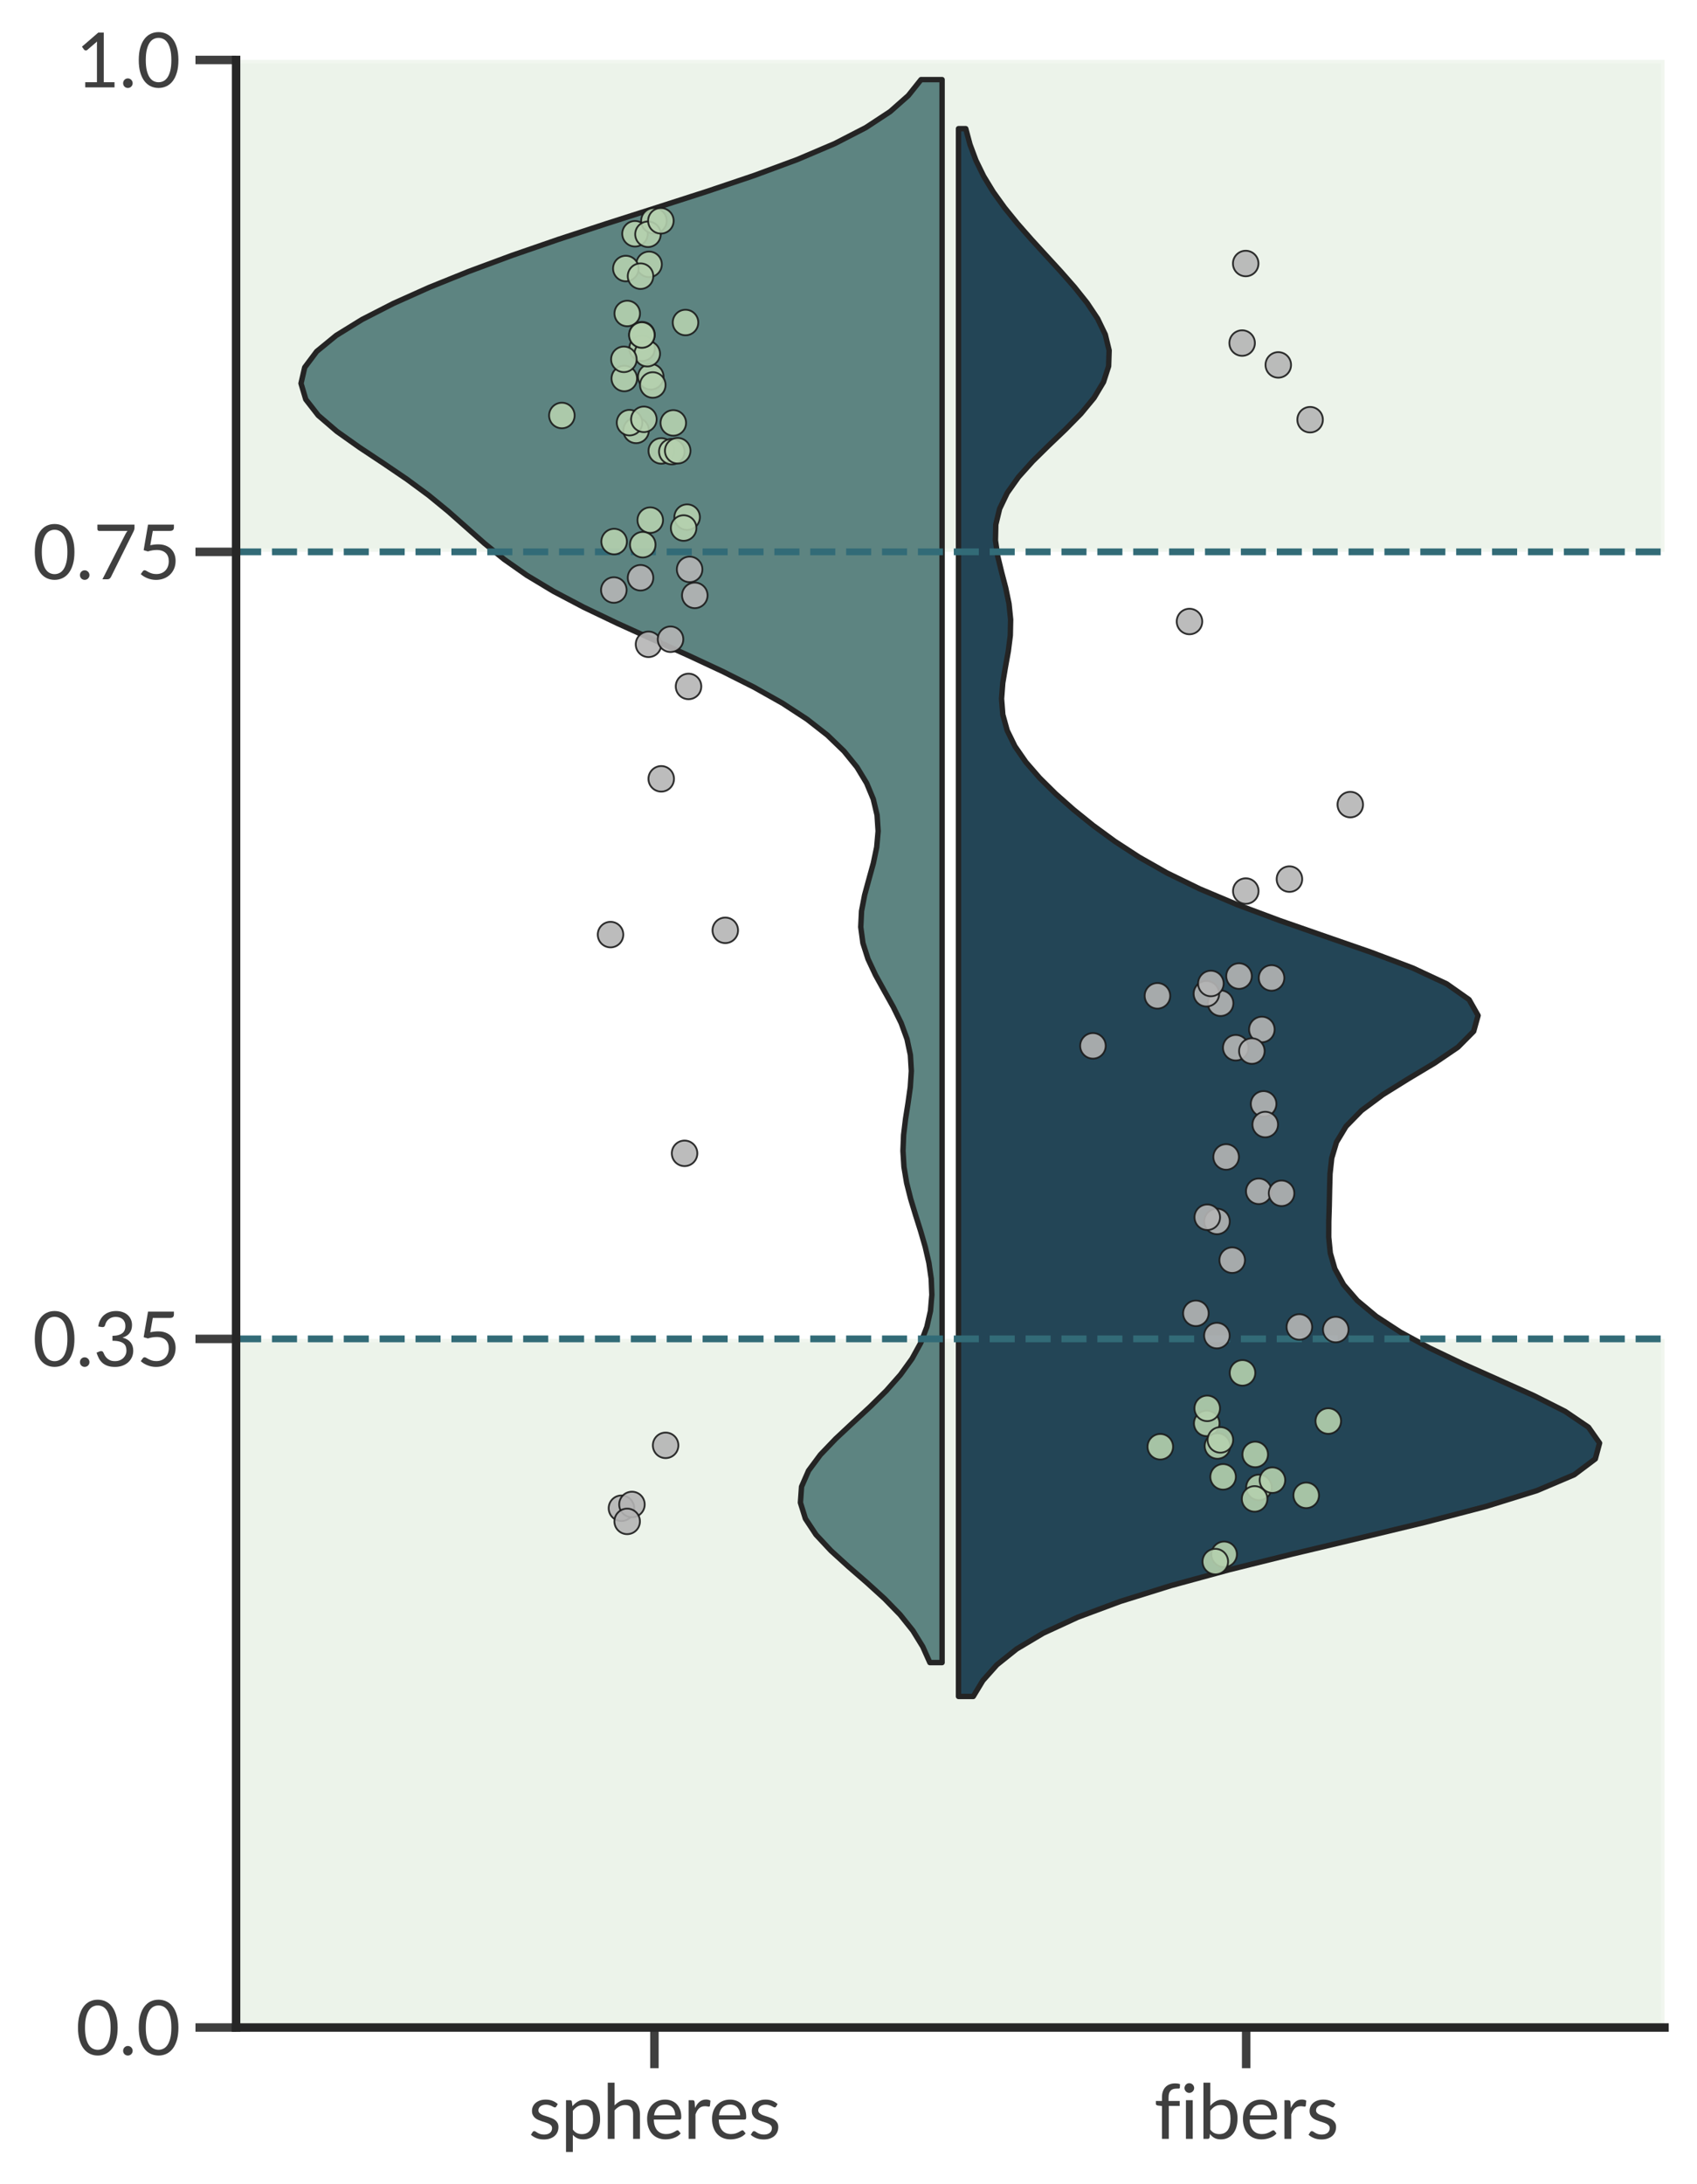 <?xml version="1.0" encoding="utf-8" standalone="no"?>
<!DOCTYPE svg PUBLIC "-//W3C//DTD SVG 1.1//EN"
  "http://www.w3.org/Graphics/SVG/1.1/DTD/svg11.dtd">
<svg xmlns:xlink="http://www.w3.org/1999/xlink" width="375.953pt" height="483.661pt" viewBox="0 0 375.953 483.661" xmlns="http://www.w3.org/2000/svg" version="1.1">
 <defs>
  <style type="text/css">*{stroke-linejoin: round; stroke-linecap: butt}</style>
 </defs>
 <g id="figure_1">
  <g id="patch_1">
   <path d="M 0 483.661 
L 375.953 483.661 
L 375.953 0 
L 0 0 
z
" style="fill: #ffffff"/>
  </g>
  <g id="axes_1">
   <g id="patch_2">
    <path d="M 52.303 448.977 
L 368.753 448.977 
L 368.753 13.277 
L 52.303 13.277 
z
" style="fill: #ffffff"/>
   </g>
   <g id="patch_3">
    <path d="M 52.303 448.977 
L 368.753 448.977 
L 368.753 296.482 
L 52.303 296.482 
z
" clip-path="url(#p2e1a0615d2)" style="fill: #b5d1ae; opacity: 0.25; stroke: #ffffff; stroke-width: 1.5; stroke-linejoin: miter"/>
   </g>
   <g id="patch_4">
    <path d="M 52.303 122.202 
L 368.753 122.202 
L 368.753 13.277 
L 52.303 13.277 
z
" clip-path="url(#p2e1a0615d2)" style="fill: #b5d1ae; opacity: 0.25; stroke: #ffffff; stroke-width: 1.5; stroke-linejoin: miter"/>
   </g>
   <g id="matplotlib.axis_1">
    <g id="xtick_1">
     <g id="line2d_1">
      <defs>
       <path id="m6e19f1a021" d="M 0 0 
L 0 9 
" style="stroke: #3f3f3f; stroke-width: 1.875"/>
      </defs>
      <g>
       <use xlink:href="#m6e19f1a021" x="144.98" y="448.977" style="fill: #3f3f3f; stroke: #3f3f3f; stroke-width: 1.875"/>
      </g>
     </g>
     <g id="text_1">
      <!-- spheres -->
      <g style="fill: #3f3f3f" transform="translate(117.059 473.63) scale(0.165 -0.165)">
       <defs>
        <path id="Lato-Regular-73" d="M 2339 2707 
Q 2301 2637 2221 2637 
Q 2173 2637 2112 2672 
Q 2051 2707 1963 2750 
Q 1875 2794 1753 2830 
Q 1632 2867 1466 2867 
Q 1322 2867 1206 2830 
Q 1091 2794 1009 2730 
Q 928 2666 885 2581 
Q 842 2496 842 2397 
Q 842 2272 914 2189 
Q 986 2106 1104 2045 
Q 1222 1984 1372 1937 
Q 1523 1891 1681 1838 
Q 1840 1786 1990 1722 
Q 2141 1658 2259 1562 
Q 2378 1466 2450 1326 
Q 2522 1187 2522 992 
Q 2522 768 2442 577 
Q 2362 387 2205 248 
Q 2048 109 1821 29 
Q 1594 -51 1296 -51 
Q 957 -51 681 59 
Q 406 170 214 342 
L 349 560 
Q 374 602 409 624 
Q 445 646 499 646 
Q 557 646 621 601 
Q 685 557 776 502 
Q 867 448 998 403 
Q 1130 358 1325 358 
Q 1491 358 1616 401 
Q 1741 445 1824 518 
Q 1907 592 1947 688 
Q 1987 784 1987 893 
Q 1987 1027 1915 1115 
Q 1843 1203 1724 1265 
Q 1606 1328 1454 1374 
Q 1302 1421 1144 1472 
Q 986 1523 834 1588 
Q 682 1654 563 1753 
Q 445 1853 373 1998 
Q 301 2144 301 2352 
Q 301 2538 377 2709 
Q 454 2880 601 3009 
Q 749 3139 963 3216 
Q 1178 3293 1453 3293 
Q 1773 3293 2027 3192 
Q 2282 3091 2467 2915 
L 2339 2707 
z
" transform="scale(0.016)"/>
        <path id="Lato-Regular-70" d="M 451 -1098 
L 451 3242 
L 794 3242 
Q 915 3242 944 3123 
L 992 2739 
Q 1200 2992 1469 3145 
Q 1738 3299 2083 3299 
Q 2365 3299 2592 3192 
Q 2819 3085 2979 2875 
Q 3139 2666 3225 2355 
Q 3312 2045 3312 1642 
Q 3312 1283 3216 974 
Q 3120 666 2939 440 
Q 2758 214 2497 84 
Q 2237 -45 1910 -45 
Q 1613 -45 1400 54 
Q 1187 154 1024 336 
L 1024 -1098 
L 451 -1098 
z
M 1898 2838 
Q 1619 2838 1409 2710 
Q 1200 2582 1024 2349 
L 1024 781 
Q 1178 570 1365 483 
Q 1552 397 1782 397 
Q 2237 397 2480 720 
Q 2723 1043 2723 1642 
Q 2723 1958 2667 2185 
Q 2611 2413 2505 2558 
Q 2400 2704 2246 2771 
Q 2093 2838 1898 2838 
z
" transform="scale(0.016)"/>
        <path id="Lato-Regular-68" d="M 451 0 
L 451 4714 
L 1024 4714 
L 1024 2806 
Q 1232 3027 1485 3160 
Q 1738 3293 2067 3293 
Q 2333 3293 2536 3205 
Q 2739 3117 2875 2955 
Q 3011 2794 3081 2566 
Q 3152 2339 3152 2064 
L 3152 0 
L 2579 0 
L 2579 2064 
Q 2579 2432 2411 2635 
Q 2243 2838 1901 2838 
Q 1645 2838 1425 2716 
Q 1206 2595 1024 2387 
L 1024 0 
L 451 0 
z
" transform="scale(0.016)"/>
        <path id="Lato-Regular-65" d="M 1779 3293 
Q 2070 3293 2318 3195 
Q 2566 3098 2747 2914 
Q 2928 2730 3030 2459 
Q 3133 2189 3133 1843 
Q 3133 1709 3104 1664 
Q 3075 1619 2995 1619 
L 829 1619 
Q 835 1312 912 1085 
Q 989 858 1123 706 
Q 1258 554 1443 478 
Q 1629 403 1859 403 
Q 2074 403 2229 452 
Q 2384 502 2496 560 
Q 2608 618 2683 667 
Q 2758 717 2813 717 
Q 2883 717 2922 662 
L 3082 454 
Q 2976 326 2829 232 
Q 2682 138 2514 77 
Q 2346 16 2166 -14 
Q 1987 -45 1811 -45 
Q 1475 -45 1192 68 
Q 909 182 702 401 
Q 496 621 381 944 
Q 266 1267 266 1686 
Q 266 2026 370 2320 
Q 474 2614 669 2830 
Q 864 3046 1145 3169 
Q 1427 3293 1779 3293 
z
M 1792 2874 
Q 1379 2874 1142 2635 
Q 906 2397 848 1974 
L 2621 1974 
Q 2621 2173 2565 2337 
Q 2509 2502 2401 2622 
Q 2294 2742 2140 2808 
Q 1987 2874 1792 2874 
z
" transform="scale(0.016)"/>
        <path id="Lato-Regular-72" d="M 451 0 
L 451 3242 
L 778 3242 
Q 870 3242 905 3206 
Q 941 3171 954 3085 
L 989 2592 
Q 1142 2925 1368 3112 
Q 1594 3299 1917 3299 
Q 2019 3299 2113 3276 
Q 2208 3254 2282 3206 
L 2240 2781 
Q 2221 2701 2144 2701 
Q 2099 2701 2012 2720 
Q 1926 2739 1818 2739 
Q 1664 2739 1542 2692 
Q 1421 2646 1326 2558 
Q 1232 2470 1158 2342 
Q 1085 2214 1024 2048 
L 1024 0 
L 451 0 
z
" transform="scale(0.016)"/>
       </defs>
       <use xlink:href="#Lato-Regular-73"/>
       <use xlink:href="#Lato-Regular-70" transform="translate(43.3 0)"/>
       <use xlink:href="#Lato-Regular-68" transform="translate(99.35 0)"/>
       <use xlink:href="#Lato-Regular-65" transform="translate(155.15 0)"/>
       <use xlink:href="#Lato-Regular-72" transform="translate(207.95 0)"/>
       <use xlink:href="#Lato-Regular-65" transform="translate(242.35 0)"/>
       <use xlink:href="#Lato-Regular-73" transform="translate(295.15 0)"/>
      </g>
     </g>
    </g>
    <g id="xtick_2">
     <g id="line2d_2">
      <g>
       <use xlink:href="#m6e19f1a021" x="276.076" y="448.977" style="fill: #3f3f3f; stroke: #3f3f3f; stroke-width: 1.875"/>
      </g>
     </g>
     <g id="text_2">
      <!-- fibers -->
      <g style="fill: #3f3f3f" transform="translate(255.674 473.63) scale(0.165 -0.165)">
       <defs>
        <path id="Lato-Regular-66" d="M 662 0 
L 662 2755 
L 304 2797 
Q 237 2813 193 2846 
Q 150 2880 150 2944 
L 150 3178 
L 662 3178 
L 662 3491 
Q 662 3770 740 3986 
Q 819 4202 964 4350 
Q 1110 4499 1315 4576 
Q 1520 4653 1776 4653 
Q 1994 4653 2176 4589 
L 2163 4304 
Q 2157 4227 2078 4220 
Q 2000 4214 1869 4214 
Q 1722 4214 1602 4176 
Q 1482 4138 1395 4051 
Q 1309 3965 1262 3824 
Q 1216 3683 1216 3475 
L 1216 3178 
L 2150 3178 
L 2150 2765 
L 1235 2765 
L 1235 0 
L 662 0 
z
" transform="scale(0.016)"/>
        <path id="Lato-Regular-69" d="M 1053 3242 
L 1053 0 
L 483 0 
L 483 3242 
L 1053 3242 
z
M 1174 4259 
Q 1174 4176 1140 4104 
Q 1107 4032 1051 3976 
Q 995 3920 920 3888 
Q 845 3856 762 3856 
Q 678 3856 606 3888 
Q 534 3920 480 3976 
Q 426 4032 394 4104 
Q 362 4176 362 4259 
Q 362 4342 394 4417 
Q 426 4493 480 4549 
Q 534 4605 606 4637 
Q 678 4669 762 4669 
Q 845 4669 920 4637 
Q 995 4605 1051 4549 
Q 1107 4493 1140 4417 
Q 1174 4342 1174 4259 
z
" transform="scale(0.016)"/>
        <path id="Lato-Regular-62" d="M 451 0 
L 451 4714 
L 1024 4714 
L 1024 2771 
Q 1226 3011 1485 3152 
Q 1744 3293 2080 3293 
Q 2365 3293 2593 3184 
Q 2822 3075 2982 2868 
Q 3142 2662 3227 2368 
Q 3312 2074 3312 1706 
Q 3312 1312 3216 989 
Q 3120 666 2939 437 
Q 2758 208 2499 81 
Q 2240 -45 1917 -45 
Q 1597 -45 1377 75 
Q 1158 195 995 416 
L 966 122 
Q 941 0 819 0 
L 451 0 
z
M 1891 2838 
Q 1613 2838 1405 2710 
Q 1197 2582 1024 2349 
L 1024 781 
Q 1181 570 1368 483 
Q 1555 397 1779 397 
Q 2237 397 2480 720 
Q 2723 1043 2723 1683 
Q 2723 2278 2507 2558 
Q 2291 2838 1891 2838 
z
" transform="scale(0.016)"/>
       </defs>
       <use xlink:href="#Lato-Regular-66"/>
       <use xlink:href="#Lato-Regular-69" transform="translate(35.05 0)"/>
       <use xlink:href="#Lato-Regular-62" transform="translate(59.05 0)"/>
       <use xlink:href="#Lato-Regular-65" transform="translate(115.05 0)"/>
       <use xlink:href="#Lato-Regular-72" transform="translate(167.85 0)"/>
       <use xlink:href="#Lato-Regular-73" transform="translate(204 0)"/>
      </g>
     </g>
    </g>
   </g>
   <g id="matplotlib.axis_2">
    <g id="ytick_1">
     <g id="line2d_3">
      <defs>
       <path id="mc87e97cc99" d="M 0 0 
L -9 0 
" style="stroke: #3f3f3f; stroke-width: 1.875"/>
      </defs>
      <g>
       <use xlink:href="#mc87e97cc99" x="52.303" y="448.977" style="fill: #3f3f3f; stroke: #3f3f3f; stroke-width: 1.875"/>
      </g>
     </g>
     <g id="text_3">
      <!-- 0.0 -->
      <g style="fill: #3f3f3f" transform="translate(16.77 455.053) scale(0.165 -0.165)">
       <defs>
        <path id="Lato-Regular-30" d="M 3520 2291 
Q 3520 1690 3390 1250 
Q 3261 810 3037 522 
Q 2813 234 2507 93 
Q 2202 -48 1853 -48 
Q 1501 -48 1198 93 
Q 896 234 672 522 
Q 448 810 320 1250 
Q 192 1690 192 2291 
Q 192 2893 320 3334 
Q 448 3776 672 4065 
Q 896 4355 1198 4496 
Q 1501 4637 1853 4637 
Q 2202 4637 2507 4496 
Q 2813 4355 3037 4065 
Q 3261 3776 3390 3334 
Q 3520 2893 3520 2291 
z
M 2928 2291 
Q 2928 2816 2840 3173 
Q 2752 3530 2603 3747 
Q 2454 3965 2259 4059 
Q 2064 4154 1853 4154 
Q 1642 4154 1446 4059 
Q 1251 3965 1104 3747 
Q 957 3530 869 3173 
Q 781 2816 781 2291 
Q 781 1766 869 1411 
Q 957 1056 1104 838 
Q 1251 621 1446 526 
Q 1642 432 1853 432 
Q 2064 432 2259 526 
Q 2454 621 2603 838 
Q 2752 1056 2840 1411 
Q 2928 1766 2928 2291 
z
" transform="scale(0.016)"/>
        <path id="Lato-Regular-2e" d="M 355 352 
Q 355 435 385 508 
Q 416 582 469 636 
Q 522 691 595 723 
Q 669 755 752 755 
Q 835 755 908 723 
Q 982 691 1036 636 
Q 1091 582 1123 508 
Q 1155 435 1155 352 
Q 1155 266 1123 194 
Q 1091 122 1036 67 
Q 982 13 908 -17 
Q 835 -48 752 -48 
Q 669 -48 595 -17 
Q 522 13 469 67 
Q 416 122 385 194 
Q 355 266 355 352 
z
" transform="scale(0.016)"/>
       </defs>
       <use xlink:href="#Lato-Regular-30"/>
       <use xlink:href="#Lato-Regular-2e" transform="translate(58 0)"/>
       <use xlink:href="#Lato-Regular-30" transform="translate(81.6 0)"/>
      </g>
     </g>
    </g>
    <g id="ytick_2">
     <g id="line2d_4">
      <g>
       <use xlink:href="#mc87e97cc99" x="52.303" y="296.482" style="fill: #3f3f3f; stroke: #3f3f3f; stroke-width: 1.875"/>
      </g>
     </g>
     <g id="text_4">
      <!-- 0.35 -->
      <g style="fill: #3f3f3f" transform="translate(7.2 302.558) scale(0.165 -0.165)">
       <defs>
        <path id="Lato-Regular-33" d="M 1914 4637 
Q 2205 4637 2451 4553 
Q 2698 4470 2875 4316 
Q 3053 4163 3152 3945 
Q 3251 3728 3251 3462 
Q 3251 3245 3195 3073 
Q 3139 2902 3035 2772 
Q 2931 2643 2784 2553 
Q 2637 2464 2454 2410 
Q 2902 2291 3128 2012 
Q 3354 1734 3354 1315 
Q 3354 998 3234 745 
Q 3114 493 2906 315 
Q 2698 138 2421 43 
Q 2144 -51 1827 -51 
Q 1462 -51 1203 40 
Q 944 131 765 291 
Q 586 451 470 670 
Q 355 890 275 1146 
L 522 1248 
Q 618 1290 709 1270 
Q 800 1251 842 1165 
Q 883 1075 945 950 
Q 1008 826 1117 710 
Q 1226 595 1394 515 
Q 1562 435 1821 435 
Q 2061 435 2241 513 
Q 2422 592 2542 717 
Q 2662 842 2723 995 
Q 2784 1149 2784 1299 
Q 2784 1485 2736 1638 
Q 2688 1792 2557 1904 
Q 2426 2016 2197 2080 
Q 1968 2144 1610 2144 
L 1610 2557 
Q 1904 2560 2110 2621 
Q 2317 2682 2446 2787 
Q 2576 2893 2635 3040 
Q 2694 3187 2694 3366 
Q 2694 3565 2632 3712 
Q 2570 3859 2461 3955 
Q 2352 4051 2203 4099 
Q 2054 4147 1882 4147 
Q 1709 4147 1560 4096 
Q 1411 4045 1297 3953 
Q 1184 3862 1107 3737 
Q 1030 3613 998 3462 
Q 957 3350 894 3313 
Q 832 3277 714 3293 
L 416 3344 
Q 461 3658 589 3899 
Q 717 4141 913 4304 
Q 1110 4467 1364 4552 
Q 1619 4637 1914 4637 
z
" transform="scale(0.016)"/>
        <path id="Lato-Regular-35" d="M 3142 4336 
Q 3142 4214 3067 4136 
Q 2992 4058 2810 4058 
L 1370 4058 
L 1158 2854 
Q 1341 2896 1502 2913 
Q 1664 2931 1818 2931 
Q 2176 2931 2451 2825 
Q 2726 2720 2910 2534 
Q 3094 2349 3188 2096 
Q 3283 1843 3283 1546 
Q 3283 1181 3156 886 
Q 3030 592 2808 382 
Q 2586 173 2285 61 
Q 1984 -51 1635 -51 
Q 1434 -51 1248 -11 
Q 1062 29 900 96 
Q 739 163 601 249 
Q 464 336 358 432 
L 534 675 
Q 592 758 685 758 
Q 749 758 829 708 
Q 909 659 1024 598 
Q 1139 538 1294 488 
Q 1450 438 1664 438 
Q 1904 438 2096 515 
Q 2288 592 2425 734 
Q 2563 877 2636 1075 
Q 2710 1274 2710 1520 
Q 2710 1734 2648 1907 
Q 2586 2080 2459 2201 
Q 2333 2323 2144 2390 
Q 1955 2458 1702 2458 
Q 1530 2458 1342 2429 
Q 1155 2400 960 2336 
L 602 2442 
L 970 4586 
L 3142 4586 
L 3142 4336 
z
" transform="scale(0.016)"/>
       </defs>
       <use xlink:href="#Lato-Regular-30"/>
       <use xlink:href="#Lato-Regular-2e" transform="translate(58 0)"/>
       <use xlink:href="#Lato-Regular-33" transform="translate(81.6 0)"/>
       <use xlink:href="#Lato-Regular-35" transform="translate(139.6 0)"/>
      </g>
     </g>
    </g>
    <g id="ytick_3">
     <g id="line2d_5">
      <g>
       <use xlink:href="#mc87e97cc99" x="52.303" y="122.202" style="fill: #3f3f3f; stroke: #3f3f3f; stroke-width: 1.875"/>
      </g>
     </g>
     <g id="text_5">
      <!-- 0.75 -->
      <g style="fill: #3f3f3f" transform="translate(7.2 128.278) scale(0.165 -0.165)">
       <defs>
        <path id="Lato-Regular-37" d="M 3459 4586 
L 3459 4330 
Q 3459 4221 3435 4150 
Q 3411 4080 3389 4032 
L 1488 202 
Q 1446 118 1372 59 
Q 1299 0 1178 0 
L 768 0 
L 2694 3782 
Q 2736 3862 2779 3929 
Q 2822 3997 2877 4058 
L 483 4058 
Q 429 4058 387 4101 
Q 346 4144 346 4198 
L 346 4586 
L 3459 4586 
z
" transform="scale(0.016)"/>
       </defs>
       <use xlink:href="#Lato-Regular-30"/>
       <use xlink:href="#Lato-Regular-2e" transform="translate(58 0)"/>
       <use xlink:href="#Lato-Regular-37" transform="translate(81.6 0)"/>
       <use xlink:href="#Lato-Regular-35" transform="translate(139.6 0)"/>
      </g>
     </g>
    </g>
    <g id="ytick_4">
     <g id="line2d_6">
      <g>
       <use xlink:href="#mc87e97cc99" x="52.303" y="13.277" style="fill: #3f3f3f; stroke: #3f3f3f; stroke-width: 1.875"/>
      </g>
     </g>
     <g id="text_6">
      <!-- 1.0 -->
      <g style="fill: #3f3f3f" transform="translate(16.77 19.353) scale(0.165 -0.165)">
       <defs>
        <path id="Lato-Regular-31" d="M 800 435 
L 1782 435 
L 1782 3562 
Q 1782 3696 1792 3846 
L 976 3146 
Q 934 3110 892 3102 
Q 851 3094 816 3100 
Q 781 3107 750 3126 
Q 720 3146 704 3168 
L 525 3414 
L 1891 4595 
L 2355 4595 
L 2355 435 
L 3258 435 
L 3258 0 
L 800 0 
L 800 435 
z
" transform="scale(0.016)"/>
       </defs>
       <use xlink:href="#Lato-Regular-31"/>
       <use xlink:href="#Lato-Regular-2e" transform="translate(58 0)"/>
       <use xlink:href="#Lato-Regular-30" transform="translate(81.6 0)"/>
      </g>
     </g>
    </g>
   </g>
   <g id="FillBetweenPolyCollection_1">
    <defs>
     <path id="mf72f615761" d="M 208.707 -115.498 
L 206.003 -115.498 
L 204.418 -119.039 
L 202.232 -122.58 
L 199.397 -126.121 
L 195.954 -129.661 
L 192.057 -133.202 
L 187.978 -136.743 
L 184.081 -140.284 
L 180.774 -143.824 
L 178.431 -147.365 
L 177.325 -150.906 
L 177.574 -154.447 
L 179.121 -157.987 
L 181.753 -161.528 
L 185.147 -165.069 
L 188.936 -168.61 
L 192.768 -172.15 
L 196.352 -175.691 
L 199.483 -179.232 
L 202.043 -182.773 
L 203.993 -186.313 
L 205.345 -189.854 
L 206.143 -193.395 
L 206.443 -196.936 
L 206.305 -200.476 
L 205.79 -204.017 
L 204.972 -207.558 
L 203.945 -211.099 
L 202.825 -214.639 
L 201.749 -218.18 
L 200.856 -221.721 
L 200.265 -225.262 
L 200.043 -228.802 
L 200.187 -232.343 
L 200.614 -235.884 
L 201.174 -239.425 
L 201.67 -242.965 
L 201.898 -246.506 
L 201.687 -250.047 
L 200.936 -253.588 
L 199.64 -257.128 
L 197.901 -260.669 
L 195.92 -264.21 
L 193.961 -267.751 
L 192.302 -271.291 
L 191.17 -274.832 
L 190.693 -278.373 
L 190.864 -281.914 
L 191.547 -285.454 
L 192.511 -288.995 
L 193.489 -292.536 
L 194.228 -296.077 
L 194.541 -299.617 
L 194.308 -303.158 
L 193.47 -306.699 
L 191.997 -310.24 
L 189.852 -313.78 
L 186.981 -317.321 
L 183.313 -320.862 
L 178.779 -324.403 
L 173.348 -327.943 
L 167.049 -331.484 
L 159.999 -335.025 
L 152.401 -338.566 
L 144.536 -342.106 
L 136.734 -345.647 
L 129.33 -349.188 
L 122.602 -352.729 
L 116.716 -356.269 
L 111.673 -359.81 
L 107.305 -363.351 
L 103.303 -366.892 
L 99.3 -370.432 
L 94.979 -373.973 
L 90.18 -377.514 
L 84.965 -381.055 
L 79.627 -384.595 
L 74.629 -388.136 
L 70.503 -391.677 
L 67.74 -395.218 
L 66.687 -398.758 
L 67.504 -402.299 
L 70.162 -405.84 
L 74.485 -409.381 
L 80.229 -412.921 
L 87.148 -416.462 
L 95.052 -420.003 
L 103.82 -423.544 
L 113.376 -427.084 
L 123.635 -430.625 
L 134.442 -434.166 
L 145.535 -437.707 
L 156.547 -441.247 
L 167.049 -444.788 
L 176.626 -448.329 
L 184.948 -451.869 
L 191.821 -455.41 
L 197.21 -458.951 
L 201.22 -462.492 
L 204.048 -466.032 
L 208.707 -466.032 
L 208.707 -466.032 
L 208.707 -462.492 
L 208.707 -458.951 
L 208.707 -455.41 
L 208.707 -451.869 
L 208.707 -448.329 
L 208.707 -444.788 
L 208.707 -441.247 
L 208.707 -437.707 
L 208.707 -434.166 
L 208.707 -430.625 
L 208.707 -427.084 
L 208.707 -423.544 
L 208.707 -420.003 
L 208.707 -416.462 
L 208.707 -412.921 
L 208.707 -409.381 
L 208.707 -405.84 
L 208.707 -402.299 
L 208.707 -398.758 
L 208.707 -395.218 
L 208.707 -391.677 
L 208.707 -388.136 
L 208.707 -384.595 
L 208.707 -381.055 
L 208.707 -377.514 
L 208.707 -373.973 
L 208.707 -370.432 
L 208.707 -366.892 
L 208.707 -363.351 
L 208.707 -359.81 
L 208.707 -356.269 
L 208.707 -352.729 
L 208.707 -349.188 
L 208.707 -345.647 
L 208.707 -342.106 
L 208.707 -338.566 
L 208.707 -335.025 
L 208.707 -331.484 
L 208.707 -327.943 
L 208.707 -324.403 
L 208.707 -320.862 
L 208.707 -317.321 
L 208.707 -313.78 
L 208.707 -310.24 
L 208.707 -306.699 
L 208.707 -303.158 
L 208.707 -299.617 
L 208.707 -296.077 
L 208.707 -292.536 
L 208.707 -288.995 
L 208.707 -285.454 
L 208.707 -281.914 
L 208.707 -278.373 
L 208.707 -274.832 
L 208.707 -271.291 
L 208.707 -267.751 
L 208.707 -264.21 
L 208.707 -260.669 
L 208.707 -257.128 
L 208.707 -253.588 
L 208.707 -250.047 
L 208.707 -246.506 
L 208.707 -242.965 
L 208.707 -239.425 
L 208.707 -235.884 
L 208.707 -232.343 
L 208.707 -228.802 
L 208.707 -225.262 
L 208.707 -221.721 
L 208.707 -218.18 
L 208.707 -214.639 
L 208.707 -211.099 
L 208.707 -207.558 
L 208.707 -204.017 
L 208.707 -200.476 
L 208.707 -196.936 
L 208.707 -193.395 
L 208.707 -189.854 
L 208.707 -186.313 
L 208.707 -182.773 
L 208.707 -179.232 
L 208.707 -175.691 
L 208.707 -172.15 
L 208.707 -168.61 
L 208.707 -165.069 
L 208.707 -161.528 
L 208.707 -157.987 
L 208.707 -154.447 
L 208.707 -150.906 
L 208.707 -147.365 
L 208.707 -143.824 
L 208.707 -140.284 
L 208.707 -136.743 
L 208.707 -133.202 
L 208.707 -129.661 
L 208.707 -126.121 
L 208.707 -122.58 
L 208.707 -119.039 
L 208.707 -115.498 
z
" style="stroke: #242424; stroke-width: 1.2"/>
    </defs>
    <g clip-path="url(#p2e1a0615d2)">
     <use xlink:href="#mf72f615761" x="0" y="483.661" style="fill: #5d8481; stroke: #242424; stroke-width: 1.2"/>
    </g>
   </g>
   <g id="FillBetweenPolyCollection_2">
    <defs>
     <path id="m64da4a7bca" d="M 215.613 -108 
L 212.349 -108 
L 212.349 -111.507 
L 212.349 -115.014 
L 212.349 -118.521 
L 212.349 -122.027 
L 212.349 -125.534 
L 212.349 -129.041 
L 212.349 -132.548 
L 212.349 -136.054 
L 212.349 -139.561 
L 212.349 -143.068 
L 212.349 -146.575 
L 212.349 -150.081 
L 212.349 -153.588 
L 212.349 -157.095 
L 212.349 -160.602 
L 212.349 -164.108 
L 212.349 -167.615 
L 212.349 -171.122 
L 212.349 -174.628 
L 212.349 -178.135 
L 212.349 -181.642 
L 212.349 -185.149 
L 212.349 -188.655 
L 212.349 -192.162 
L 212.349 -195.669 
L 212.349 -199.176 
L 212.349 -202.682 
L 212.349 -206.189 
L 212.349 -209.696 
L 212.349 -213.203 
L 212.349 -216.709 
L 212.349 -220.216 
L 212.349 -223.723 
L 212.349 -227.23 
L 212.349 -230.736 
L 212.349 -234.243 
L 212.349 -237.75 
L 212.349 -241.256 
L 212.349 -244.763 
L 212.349 -248.27 
L 212.349 -251.777 
L 212.349 -255.283 
L 212.349 -258.79 
L 212.349 -262.297 
L 212.349 -265.804 
L 212.349 -269.31 
L 212.349 -272.817 
L 212.349 -276.324 
L 212.349 -279.831 
L 212.349 -283.337 
L 212.349 -286.844 
L 212.349 -290.351 
L 212.349 -293.858 
L 212.349 -297.364 
L 212.349 -300.871 
L 212.349 -304.378 
L 212.349 -307.884 
L 212.349 -311.391 
L 212.349 -314.898 
L 212.349 -318.405 
L 212.349 -321.911 
L 212.349 -325.418 
L 212.349 -328.925 
L 212.349 -332.432 
L 212.349 -335.938 
L 212.349 -339.445 
L 212.349 -342.952 
L 212.349 -346.459 
L 212.349 -349.965 
L 212.349 -353.472 
L 212.349 -356.979 
L 212.349 -360.485 
L 212.349 -363.992 
L 212.349 -367.499 
L 212.349 -371.006 
L 212.349 -374.512 
L 212.349 -378.019 
L 212.349 -381.526 
L 212.349 -385.033 
L 212.349 -388.539 
L 212.349 -392.046 
L 212.349 -395.553 
L 212.349 -399.06 
L 212.349 -402.566 
L 212.349 -406.073 
L 212.349 -409.58 
L 212.349 -413.087 
L 212.349 -416.593 
L 212.349 -420.1 
L 212.349 -423.607 
L 212.349 -427.113 
L 212.349 -430.62 
L 212.349 -434.127 
L 212.349 -437.634 
L 212.349 -441.14 
L 212.349 -444.647 
L 212.349 -448.154 
L 212.349 -451.661 
L 212.349 -455.167 
L 213.952 -455.167 
L 213.952 -455.167 
L 214.895 -451.661 
L 216.203 -448.154 
L 217.919 -444.647 
L 220.052 -441.14 
L 222.576 -437.634 
L 225.427 -434.127 
L 228.512 -430.62 
L 231.724 -427.113 
L 234.941 -423.607 
L 238.028 -420.1 
L 240.831 -416.593 
L 243.173 -413.087 
L 244.862 -409.58 
L 245.717 -406.073 
L 245.604 -402.566 
L 244.47 -399.06 
L 242.368 -395.553 
L 239.463 -392.046 
L 236.015 -388.539 
L 232.343 -385.033 
L 228.78 -381.526 
L 225.633 -378.019 
L 223.143 -374.512 
L 221.456 -371.006 
L 220.609 -367.499 
L 220.528 -363.992 
L 221.037 -360.485 
L 221.888 -356.979 
L 222.806 -353.472 
L 223.534 -349.965 
L 223.895 -346.459 
L 223.822 -342.952 
L 223.378 -339.445 
L 222.738 -335.938 
L 222.151 -332.432 
L 221.883 -328.925 
L 222.16 -325.418 
L 223.13 -321.911 
L 224.847 -318.405 
L 227.275 -314.898 
L 230.32 -311.391 
L 233.868 -307.884 
L 237.829 -304.378 
L 242.176 -300.871 
L 246.967 -297.364 
L 252.351 -293.858 
L 258.538 -290.351 
L 265.742 -286.844 
L 274.078 -283.337 
L 283.468 -279.831 
L 293.55 -276.324 
L 303.673 -272.817 
L 312.961 -269.31 
L 320.486 -265.804 
L 325.464 -262.297 
L 327.455 -258.79 
L 326.475 -255.283 
L 322.996 -251.777 
L 317.838 -248.27 
L 311.978 -244.763 
L 306.343 -241.256 
L 301.629 -237.75 
L 298.202 -234.243 
L 296.086 -230.736 
L 295.033 -227.23 
L 294.652 -223.723 
L 294.556 -220.216 
L 294.485 -216.709 
L 294.378 -213.203 
L 294.365 -209.696 
L 294.712 -206.189 
L 295.724 -202.682 
L 297.66 -199.176 
L 300.691 -195.669 
L 304.895 -192.162 
L 310.268 -188.655 
L 316.726 -185.149 
L 324.076 -181.642 
L 331.954 -178.135 
L 339.777 -174.628 
L 346.741 -171.122 
L 351.909 -167.615 
L 354.369 -164.108 
L 353.424 -160.602 
L 348.755 -157.095 
L 340.499 -153.588 
L 329.219 -150.081 
L 315.782 -146.575 
L 301.192 -143.068 
L 286.423 -139.561 
L 272.298 -136.054 
L 259.424 -132.548 
L 248.182 -129.041 
L 238.75 -125.534 
L 231.142 -122.027 
L 225.243 -118.521 
L 220.857 -115.014 
L 217.735 -111.507 
L 215.613 -108 
z
" style="stroke: #242424; stroke-width: 1.2"/>
    </defs>
    <g clip-path="url(#p2e1a0615d2)">
     <use xlink:href="#m64da4a7bca" x="0" y="483.661" style="fill: #234556; stroke: #242424; stroke-width: 1.2"/>
    </g>
   </g>
   <g id="patch_5">
    <path d="M 210.528 448.977 
L 210.528 448.977 
L 210.528 448.977 
L 210.528 448.977 
z
" clip-path="url(#p2e1a0615d2)" style="fill: #5d8481; stroke: #242424; stroke-width: 1.2; stroke-linejoin: miter"/>
   </g>
   <g id="patch_6">
    <path d="M 210.528 448.977 
L 210.528 448.977 
L 210.528 448.977 
L 210.528 448.977 
z
" clip-path="url(#p2e1a0615d2)" style="fill: #234556; stroke: #242424; stroke-width: 1.2; stroke-linejoin: miter"/>
   </g>
   <g id="line2d_7">
    <path d="M 52.303 296.482 
L 368.753 296.482 
" clip-path="url(#p2e1a0615d2)" style="fill: none; stroke-dasharray: 5.55,2.4; stroke-dashoffset: 0; stroke: #326b77; stroke-width: 1.5"/>
   </g>
   <g id="line2d_8">
    <path d="M 52.303 122.202 
L 368.753 122.202 
" clip-path="url(#p2e1a0615d2)" style="fill: none; stroke-dasharray: 5.55,2.4; stroke-dashoffset: 0; stroke: #326b77; stroke-width: 1.5"/>
   </g>
   <g id="PathCollection_1">
    <defs>
     <path id="C0_0_9f05ef289a" d="M 0 2.828 
C 0.75 2.828 1.47 2.53 2 2 
C 2.53 1.47 2.828 0.75 2.828 -0 
C 2.828 -0.75 2.53 -1.47 2 -2 
C 1.47 -2.53 0.75 -2.828 0 -2.828 
C -0.75 -2.828 -1.47 -2.53 -2 -2 
C -2.53 -1.47 -2.828 -0.75 -2.828 0 
C -2.828 0.75 -2.53 1.47 -2 2 
C -1.47 2.53 -0.75 2.828 0 2.828 
z
"/>
    </defs>
    <g clip-path="url(#p2e1a0615d2)">
     <use xlink:href="#C0_0_9f05ef289a" x="143.791" y="58.538" style="fill: #b5d1ae; fill-opacity: 0.9; stroke: #1a1a1a; stroke-opacity: 0.9; stroke-width: 0.4"/>
    </g>
    <g clip-path="url(#p2e1a0615d2)">
     <use xlink:href="#C0_0_9f05ef289a" x="140.924" y="95.304" style="fill: #b5d1ae; fill-opacity: 0.9; stroke: #1a1a1a; stroke-opacity: 0.9; stroke-width: 0.4"/>
    </g>
    <g clip-path="url(#p2e1a0615d2)">
     <use xlink:href="#C0_0_9f05ef289a" x="139.469" y="93.594" style="fill: #b5d1ae; fill-opacity: 0.9; stroke: #1a1a1a; stroke-opacity: 0.9; stroke-width: 0.4"/>
    </g>
    <g clip-path="url(#p2e1a0615d2)">
     <use xlink:href="#C0_0_9f05ef289a" x="138.304" y="83.815" style="fill: #b5d1ae; fill-opacity: 0.9; stroke: #1a1a1a; stroke-opacity: 0.9; stroke-width: 0.4"/>
    </g>
    <g clip-path="url(#p2e1a0615d2)">
     <use xlink:href="#C0_0_9f05ef289a" x="136.054" y="119.927" style="fill: #b5d1ae; fill-opacity: 0.9; stroke: #1a1a1a; stroke-opacity: 0.9; stroke-width: 0.4"/>
    </g>
    <g clip-path="url(#p2e1a0615d2)">
     <use xlink:href="#C0_0_9f05ef289a" x="146.501" y="99.85" style="fill: #b5d1ae; fill-opacity: 0.9; stroke: #1a1a1a; stroke-opacity: 0.9; stroke-width: 0.4"/>
    </g>
    <g clip-path="url(#p2e1a0615d2)">
     <use xlink:href="#C0_0_9f05ef289a" x="137.675" y="333.986" style="fill: #b5b5b5; fill-opacity: 0.9; stroke: #1a1a1a; stroke-opacity: 0.9; stroke-width: 0.4"/>
    </g>
    <g clip-path="url(#p2e1a0615d2)">
     <use xlink:href="#C0_0_9f05ef289a" x="140.001" y="333.151" style="fill: #b5b5b5; fill-opacity: 0.9; stroke: #1a1a1a; stroke-opacity: 0.9; stroke-width: 0.4"/>
    </g>
    <g clip-path="url(#p2e1a0615d2)">
     <use xlink:href="#C0_0_9f05ef289a" x="124.475" y="92.008" style="fill: #b5d1ae; fill-opacity: 0.9; stroke: #1a1a1a; stroke-opacity: 0.9; stroke-width: 0.4"/>
    </g>
    <g clip-path="url(#p2e1a0615d2)">
     <use xlink:href="#C0_0_9f05ef289a" x="147.461" y="320.057" style="fill: #b5b5b5; fill-opacity: 0.9; stroke: #1a1a1a; stroke-opacity: 0.9; stroke-width: 0.4"/>
    </g>
    <g clip-path="url(#p2e1a0615d2)">
     <use xlink:href="#C0_0_9f05ef289a" x="138.942" y="336.897" style="fill: #b5b5b5; fill-opacity: 0.9; stroke: #1a1a1a; stroke-opacity: 0.9; stroke-width: 0.4"/>
    </g>
    <g clip-path="url(#p2e1a0615d2)">
     <use xlink:href="#C0_0_9f05ef289a" x="151.658" y="255.396" style="fill: #b5b5b5; fill-opacity: 0.9; stroke: #1a1a1a; stroke-opacity: 0.9; stroke-width: 0.4"/>
    </g>
    <g clip-path="url(#p2e1a0615d2)">
     <use xlink:href="#C0_0_9f05ef289a" x="144.178" y="83.433" style="fill: #b5d1ae; fill-opacity: 0.9; stroke: #1a1a1a; stroke-opacity: 0.9; stroke-width: 0.4"/>
    </g>
    <g clip-path="url(#p2e1a0615d2)">
     <use xlink:href="#C0_0_9f05ef289a" x="138.646" y="59.466" style="fill: #b5d1ae; fill-opacity: 0.9; stroke: #1a1a1a; stroke-opacity: 0.9; stroke-width: 0.4"/>
    </g>
    <g clip-path="url(#p2e1a0615d2)">
     <use xlink:href="#C0_0_9f05ef289a" x="138.958" y="69.419" style="fill: #b5d1ae; fill-opacity: 0.9; stroke: #1a1a1a; stroke-opacity: 0.9; stroke-width: 0.4"/>
    </g>
    <g clip-path="url(#p2e1a0615d2)">
     <use xlink:href="#C0_0_9f05ef289a" x="142.645" y="92.857" style="fill: #b5d1ae; fill-opacity: 0.9; stroke: #1a1a1a; stroke-opacity: 0.9; stroke-width: 0.4"/>
    </g>
    <g clip-path="url(#p2e1a0615d2)">
     <use xlink:href="#C0_0_9f05ef289a" x="140.681" y="51.765" style="fill: #b5d1ae; fill-opacity: 0.9; stroke: #1a1a1a; stroke-opacity: 0.9; stroke-width: 0.4"/>
    </g>
    <g clip-path="url(#p2e1a0615d2)">
     <use xlink:href="#C0_0_9f05ef289a" x="153.924" y="131.842" style="fill: #b5b5b5; fill-opacity: 0.9; stroke: #1a1a1a; stroke-opacity: 0.9; stroke-width: 0.4"/>
    </g>
    <g clip-path="url(#p2e1a0615d2)">
     <use xlink:href="#C0_0_9f05ef289a" x="146.488" y="172.467" style="fill: #b5b5b5; fill-opacity: 0.9; stroke: #1a1a1a; stroke-opacity: 0.9; stroke-width: 0.4"/>
    </g>
    <g clip-path="url(#p2e1a0615d2)">
     <use xlink:href="#C0_0_9f05ef289a" x="142.252" y="77.13" style="fill: #b5d1ae; fill-opacity: 0.9; stroke: #1a1a1a; stroke-opacity: 0.9; stroke-width: 0.4"/>
    </g>
    <g clip-path="url(#p2e1a0615d2)">
     <use xlink:href="#C0_0_9f05ef289a" x="143.395" y="78.327" style="fill: #b5d1ae; fill-opacity: 0.9; stroke: #1a1a1a; stroke-opacity: 0.9; stroke-width: 0.4"/>
    </g>
    <g clip-path="url(#p2e1a0615d2)">
     <use xlink:href="#C0_0_9f05ef289a" x="151.868" y="71.416" style="fill: #b5d1ae; fill-opacity: 0.9; stroke: #1a1a1a; stroke-opacity: 0.9; stroke-width: 0.4"/>
    </g>
    <g clip-path="url(#p2e1a0615d2)">
     <use xlink:href="#C0_0_9f05ef289a" x="144.869" y="48.894" style="fill: #b5d1ae; fill-opacity: 0.9; stroke: #1a1a1a; stroke-opacity: 0.9; stroke-width: 0.4"/>
    </g>
    <g clip-path="url(#p2e1a0615d2)">
     <use xlink:href="#C0_0_9f05ef289a" x="144.615" y="85.254" style="fill: #b5d1ae; fill-opacity: 0.9; stroke: #1a1a1a; stroke-opacity: 0.9; stroke-width: 0.4"/>
    </g>
    <g clip-path="url(#p2e1a0615d2)">
     <use xlink:href="#C0_0_9f05ef289a" x="138.218" y="79.572" style="fill: #b5d1ae; fill-opacity: 0.9; stroke: #1a1a1a; stroke-opacity: 0.9; stroke-width: 0.4"/>
    </g>
    <g clip-path="url(#p2e1a0615d2)">
     <use xlink:href="#C0_0_9f05ef289a" x="142.226" y="74.112" style="fill: #b5d1ae; fill-opacity: 0.9; stroke: #1a1a1a; stroke-opacity: 0.9; stroke-width: 0.4"/>
    </g>
    <g clip-path="url(#p2e1a0615d2)">
     <use xlink:href="#C0_0_9f05ef289a" x="152.226" y="114.517" style="fill: #b5d1ae; fill-opacity: 0.9; stroke: #1a1a1a; stroke-opacity: 0.9; stroke-width: 0.4"/>
    </g>
    <g clip-path="url(#p2e1a0615d2)">
     <use xlink:href="#C0_0_9f05ef289a" x="143.67" y="142.678" style="fill: #b5b5b5; fill-opacity: 0.9; stroke: #1a1a1a; stroke-opacity: 0.9; stroke-width: 0.4"/>
    </g>
    <g clip-path="url(#p2e1a0615d2)">
     <use xlink:href="#C0_0_9f05ef289a" x="151.452" y="116.928" style="fill: #b5d1ae; fill-opacity: 0.9; stroke: #1a1a1a; stroke-opacity: 0.9; stroke-width: 0.4"/>
    </g>
    <g clip-path="url(#p2e1a0615d2)">
     <use xlink:href="#C0_0_9f05ef289a" x="148.829" y="100.011" style="fill: #b5d1ae; fill-opacity: 0.9; stroke: #1a1a1a; stroke-opacity: 0.9; stroke-width: 0.4"/>
    </g>
    <g clip-path="url(#p2e1a0615d2)">
     <use xlink:href="#C0_0_9f05ef289a" x="144.057" y="115.182" style="fill: #b5d1ae; fill-opacity: 0.9; stroke: #1a1a1a; stroke-opacity: 0.9; stroke-width: 0.4"/>
    </g>
    <g clip-path="url(#p2e1a0615d2)">
     <use xlink:href="#C0_0_9f05ef289a" x="149.161" y="93.65" style="fill: #b5d1ae; fill-opacity: 0.9; stroke: #1a1a1a; stroke-opacity: 0.9; stroke-width: 0.4"/>
    </g>
    <g clip-path="url(#p2e1a0615d2)">
     <use xlink:href="#C0_0_9f05ef289a" x="152.537" y="152.003" style="fill: #b5b5b5; fill-opacity: 0.9; stroke: #1a1a1a; stroke-opacity: 0.9; stroke-width: 0.4"/>
    </g>
    <g clip-path="url(#p2e1a0615d2)">
     <use xlink:href="#C0_0_9f05ef289a" x="135.989" y="130.656" style="fill: #b5b5b5; fill-opacity: 0.9; stroke: #1a1a1a; stroke-opacity: 0.9; stroke-width: 0.4"/>
    </g>
    <g clip-path="url(#p2e1a0615d2)">
     <use xlink:href="#C0_0_9f05ef289a" x="142.395" y="120.617" style="fill: #b5d1ae; fill-opacity: 0.9; stroke: #1a1a1a; stroke-opacity: 0.9; stroke-width: 0.4"/>
    </g>
    <g clip-path="url(#p2e1a0615d2)">
     <use xlink:href="#C0_0_9f05ef289a" x="142.193" y="74.19" style="fill: #b5d1ae; fill-opacity: 0.9; stroke: #1a1a1a; stroke-opacity: 0.9; stroke-width: 0.4"/>
    </g>
    <g clip-path="url(#p2e1a0615d2)">
     <use xlink:href="#C0_0_9f05ef289a" x="150.137" y="99.811" style="fill: #b5d1ae; fill-opacity: 0.9; stroke: #1a1a1a; stroke-opacity: 0.9; stroke-width: 0.4"/>
    </g>
    <g clip-path="url(#p2e1a0615d2)">
     <use xlink:href="#C0_0_9f05ef289a" x="135.257" y="206.959" style="fill: #b5b5b5; fill-opacity: 0.9; stroke: #1a1a1a; stroke-opacity: 0.9; stroke-width: 0.4"/>
    </g>
    <g clip-path="url(#p2e1a0615d2)">
     <use xlink:href="#C0_0_9f05ef289a" x="141.904" y="127.941" style="fill: #b5b5b5; fill-opacity: 0.9; stroke: #1a1a1a; stroke-opacity: 0.9; stroke-width: 0.4"/>
    </g>
    <g clip-path="url(#p2e1a0615d2)">
     <use xlink:href="#C0_0_9f05ef289a" x="143.552" y="51.874" style="fill: #b5d1ae; fill-opacity: 0.9; stroke: #1a1a1a; stroke-opacity: 0.9; stroke-width: 0.4"/>
    </g>
    <g clip-path="url(#p2e1a0615d2)">
     <use xlink:href="#C0_0_9f05ef289a" x="141.901" y="61.153" style="fill: #b5d1ae; fill-opacity: 0.9; stroke: #1a1a1a; stroke-opacity: 0.9; stroke-width: 0.4"/>
    </g>
    <g clip-path="url(#p2e1a0615d2)">
     <use xlink:href="#C0_0_9f05ef289a" x="146.408" y="48.894" style="fill: #b5d1ae; fill-opacity: 0.9; stroke: #1a1a1a; stroke-opacity: 0.9; stroke-width: 0.4"/>
    </g>
    <g clip-path="url(#p2e1a0615d2)">
     <use xlink:href="#C0_0_9f05ef289a" x="148.552" y="141.555" style="fill: #b5b5b5; fill-opacity: 0.9; stroke: #1a1a1a; stroke-opacity: 0.9; stroke-width: 0.4"/>
    </g>
    <g clip-path="url(#p2e1a0615d2)">
     <use xlink:href="#C0_0_9f05ef289a" x="160.678" y="206.013" style="fill: #b5b5b5; fill-opacity: 0.9; stroke: #1a1a1a; stroke-opacity: 0.9; stroke-width: 0.4"/>
    </g>
    <g clip-path="url(#p2e1a0615d2)">
     <use xlink:href="#C0_0_9f05ef289a" x="152.777" y="126.086" style="fill: #b5b5b5; fill-opacity: 0.9; stroke: #1a1a1a; stroke-opacity: 0.9; stroke-width: 0.4"/>
    </g>
   </g>
   <g id="PathCollection_2">
    <defs>
     <path id="C1_0_12d10fe842" d="M 0 2.828 
C 0.75 2.828 1.47 2.53 2 2 
C 2.53 1.47 2.828 0.75 2.828 -0 
C 2.828 -0.75 2.53 -1.47 2 -2 
C 1.47 -2.53 0.75 -2.828 0 -2.828 
C -0.75 -2.828 -1.47 -2.53 -2 -2 
C -2.53 -1.47 -2.828 -0.75 -2.828 0 
C -2.828 0.75 -2.53 1.47 -2 2 
C -1.47 2.53 -0.75 2.828 0 2.828 
z
"/>
    </defs>
    <g clip-path="url(#p2e1a0615d2)">
     <use xlink:href="#C1_0_12d10fe842" x="257.055" y="320.367" style="fill: #b5d1ae; fill-opacity: 0.9; stroke: #1a1a1a; stroke-opacity: 0.9; stroke-width: 0.4"/>
    </g>
    <g clip-path="url(#p2e1a0615d2)">
     <use xlink:href="#C1_0_12d10fe842" x="269.615" y="270.474" style="fill: #b5b5b5; fill-opacity: 0.9; stroke: #1a1a1a; stroke-opacity: 0.9; stroke-width: 0.4"/>
    </g>
    <g clip-path="url(#p2e1a0615d2)">
     <use xlink:href="#C1_0_12d10fe842" x="278.87" y="263.799" style="fill: #b5b5b5; fill-opacity: 0.9; stroke: #1a1a1a; stroke-opacity: 0.9; stroke-width: 0.4"/>
    </g>
    <g clip-path="url(#p2e1a0615d2)">
     <use xlink:href="#C1_0_12d10fe842" x="267.339" y="315.195" style="fill: #b5d1ae; fill-opacity: 0.9; stroke: #1a1a1a; stroke-opacity: 0.9; stroke-width: 0.4"/>
    </g>
    <g clip-path="url(#p2e1a0615d2)">
     <use xlink:href="#C1_0_12d10fe842" x="272.979" y="279.053" style="fill: #b5b5b5; fill-opacity: 0.9; stroke: #1a1a1a; stroke-opacity: 0.9; stroke-width: 0.4"/>
    </g>
    <g clip-path="url(#p2e1a0615d2)">
     <use xlink:href="#C1_0_12d10fe842" x="242.13" y="231.593" style="fill: #b5b5b5; fill-opacity: 0.9; stroke: #1a1a1a; stroke-opacity: 0.9; stroke-width: 0.4"/>
    </g>
    <g clip-path="url(#p2e1a0615d2)">
     <use xlink:href="#C1_0_12d10fe842" x="270.409" y="222.155" style="fill: #b5b5b5; fill-opacity: 0.9; stroke: #1a1a1a; stroke-opacity: 0.9; stroke-width: 0.4"/>
    </g>
    <g clip-path="url(#p2e1a0615d2)">
     <use xlink:href="#C1_0_12d10fe842" x="273.769" y="232.01" style="fill: #b5b5b5; fill-opacity: 0.9; stroke: #1a1a1a; stroke-opacity: 0.9; stroke-width: 0.4"/>
    </g>
    <g clip-path="url(#p2e1a0615d2)">
     <use xlink:href="#C1_0_12d10fe842" x="279.941" y="244.444" style="fill: #b5b5b5; fill-opacity: 0.9; stroke: #1a1a1a; stroke-opacity: 0.9; stroke-width: 0.4"/>
    </g>
    <g clip-path="url(#p2e1a0615d2)">
     <use xlink:href="#C1_0_12d10fe842" x="271.194" y="344.195" style="fill: #b5d1ae; fill-opacity: 0.9; stroke: #1a1a1a; stroke-opacity: 0.9; stroke-width: 0.4"/>
    </g>
    <g clip-path="url(#p2e1a0615d2)">
     <use xlink:href="#C1_0_12d10fe842" x="283.19" y="80.807" style="fill: #b5b5b5; fill-opacity: 0.9; stroke: #1a1a1a; stroke-opacity: 0.9; stroke-width: 0.4"/>
    </g>
    <g clip-path="url(#p2e1a0615d2)">
     <use xlink:href="#C1_0_12d10fe842" x="278.91" y="329.371" style="fill: #b5d1ae; fill-opacity: 0.9; stroke: #1a1a1a; stroke-opacity: 0.9; stroke-width: 0.4"/>
    </g>
    <g clip-path="url(#p2e1a0615d2)">
     <use xlink:href="#C1_0_12d10fe842" x="280.3" y="249.019" style="fill: #b5b5b5; fill-opacity: 0.9; stroke: #1a1a1a; stroke-opacity: 0.9; stroke-width: 0.4"/>
    </g>
    <g clip-path="url(#p2e1a0615d2)">
     <use xlink:href="#C1_0_12d10fe842" x="271.636" y="256.196" style="fill: #b5b5b5; fill-opacity: 0.9; stroke: #1a1a1a; stroke-opacity: 0.9; stroke-width: 0.4"/>
    </g>
    <g clip-path="url(#p2e1a0615d2)">
     <use xlink:href="#C1_0_12d10fe842" x="269.715" y="320.199" style="fill: #b5d1ae; fill-opacity: 0.9; stroke: #1a1a1a; stroke-opacity: 0.9; stroke-width: 0.4"/>
    </g>
    <g clip-path="url(#p2e1a0615d2)">
     <use xlink:href="#C1_0_12d10fe842" x="281.893" y="327.769" style="fill: #b5d1ae; fill-opacity: 0.9; stroke: #1a1a1a; stroke-opacity: 0.9; stroke-width: 0.4"/>
    </g>
    <g clip-path="url(#p2e1a0615d2)">
     <use xlink:href="#C1_0_12d10fe842" x="270.967" y="327.032" style="fill: #b5d1ae; fill-opacity: 0.9; stroke: #1a1a1a; stroke-opacity: 0.9; stroke-width: 0.4"/>
    </g>
    <g clip-path="url(#p2e1a0615d2)">
     <use xlink:href="#C1_0_12d10fe842" x="269.24" y="345.802" style="fill: #b5d1ae; fill-opacity: 0.9; stroke: #1a1a1a; stroke-opacity: 0.9; stroke-width: 0.4"/>
    </g>
    <g clip-path="url(#p2e1a0615d2)">
     <use xlink:href="#C1_0_12d10fe842" x="277.947" y="331.915" style="fill: #b5d1ae; fill-opacity: 0.9; stroke: #1a1a1a; stroke-opacity: 0.9; stroke-width: 0.4"/>
    </g>
    <g clip-path="url(#p2e1a0615d2)">
     <use xlink:href="#C1_0_12d10fe842" x="289.38" y="331.129" style="fill: #b5d1ae; fill-opacity: 0.9; stroke: #1a1a1a; stroke-opacity: 0.9; stroke-width: 0.4"/>
    </g>
    <g clip-path="url(#p2e1a0615d2)">
     <use xlink:href="#C1_0_12d10fe842" x="275.264" y="304.007" style="fill: #b5d1ae; fill-opacity: 0.9; stroke: #1a1a1a; stroke-opacity: 0.9; stroke-width: 0.4"/>
    </g>
    <g clip-path="url(#p2e1a0615d2)">
     <use xlink:href="#C1_0_12d10fe842" x="275.992" y="197.319" style="fill: #b5b5b5; fill-opacity: 0.9; stroke: #1a1a1a; stroke-opacity: 0.9; stroke-width: 0.4"/>
    </g>
    <g clip-path="url(#p2e1a0615d2)">
     <use xlink:href="#C1_0_12d10fe842" x="283.916" y="264.244" style="fill: #b5b5b5; fill-opacity: 0.9; stroke: #1a1a1a; stroke-opacity: 0.9; stroke-width: 0.4"/>
    </g>
    <g clip-path="url(#p2e1a0615d2)">
     <use xlink:href="#C1_0_12d10fe842" x="267.269" y="220.048" style="fill: #b5b5b5; fill-opacity: 0.9; stroke: #1a1a1a; stroke-opacity: 0.9; stroke-width: 0.4"/>
    </g>
    <g clip-path="url(#p2e1a0615d2)">
     <use xlink:href="#C1_0_12d10fe842" x="281.697" y="216.557" style="fill: #b5b5b5; fill-opacity: 0.9; stroke: #1a1a1a; stroke-opacity: 0.9; stroke-width: 0.4"/>
    </g>
    <g clip-path="url(#p2e1a0615d2)">
     <use xlink:href="#C1_0_12d10fe842" x="294.267" y="314.677" style="fill: #b5d1ae; fill-opacity: 0.9; stroke: #1a1a1a; stroke-opacity: 0.9; stroke-width: 0.4"/>
    </g>
    <g clip-path="url(#p2e1a0615d2)">
     <use xlink:href="#C1_0_12d10fe842" x="256.42" y="220.515" style="fill: #b5b5b5; fill-opacity: 0.9; stroke: #1a1a1a; stroke-opacity: 0.9; stroke-width: 0.4"/>
    </g>
    <g clip-path="url(#p2e1a0615d2)">
     <use xlink:href="#C1_0_12d10fe842" x="278.081" y="322.075" style="fill: #b5d1ae; fill-opacity: 0.9; stroke: #1a1a1a; stroke-opacity: 0.9; stroke-width: 0.4"/>
    </g>
    <g clip-path="url(#p2e1a0615d2)">
     <use xlink:href="#C1_0_12d10fe842" x="275.974" y="58.352" style="fill: #b5b5b5; fill-opacity: 0.9; stroke: #1a1a1a; stroke-opacity: 0.9; stroke-width: 0.4"/>
    </g>
    <g clip-path="url(#p2e1a0615d2)">
     <use xlink:href="#C1_0_12d10fe842" x="299.142" y="178.172" style="fill: #b5b5b5; fill-opacity: 0.9; stroke: #1a1a1a; stroke-opacity: 0.9; stroke-width: 0.4"/>
    </g>
    <g clip-path="url(#p2e1a0615d2)">
     <use xlink:href="#C1_0_12d10fe842" x="287.861" y="293.841" style="fill: #b5b5b5; fill-opacity: 0.9; stroke: #1a1a1a; stroke-opacity: 0.9; stroke-width: 0.4"/>
    </g>
    <g clip-path="url(#p2e1a0615d2)">
     <use xlink:href="#C1_0_12d10fe842" x="270.361" y="318.854" style="fill: #b5d1ae; fill-opacity: 0.9; stroke: #1a1a1a; stroke-opacity: 0.9; stroke-width: 0.4"/>
    </g>
    <g clip-path="url(#p2e1a0615d2)">
     <use xlink:href="#C1_0_12d10fe842" x="267.449" y="311.867" style="fill: #b5d1ae; fill-opacity: 0.9; stroke: #1a1a1a; stroke-opacity: 0.9; stroke-width: 0.4"/>
    </g>
    <g clip-path="url(#p2e1a0615d2)">
     <use xlink:href="#C1_0_12d10fe842" x="279.55" y="227.97" style="fill: #b5b5b5; fill-opacity: 0.9; stroke: #1a1a1a; stroke-opacity: 0.9; stroke-width: 0.4"/>
    </g>
    <g clip-path="url(#p2e1a0615d2)">
     <use xlink:href="#C1_0_12d10fe842" x="277.336" y="232.746" style="fill: #b5b5b5; fill-opacity: 0.9; stroke: #1a1a1a; stroke-opacity: 0.9; stroke-width: 0.4"/>
    </g>
    <g clip-path="url(#p2e1a0615d2)">
     <use xlink:href="#C1_0_12d10fe842" x="285.663" y="194.669" style="fill: #b5b5b5; fill-opacity: 0.9; stroke: #1a1a1a; stroke-opacity: 0.9; stroke-width: 0.4"/>
    </g>
    <g clip-path="url(#p2e1a0615d2)">
     <use xlink:href="#C1_0_12d10fe842" x="290.241" y="92.939" style="fill: #b5b5b5; fill-opacity: 0.9; stroke: #1a1a1a; stroke-opacity: 0.9; stroke-width: 0.4"/>
    </g>
    <g clip-path="url(#p2e1a0615d2)">
     <use xlink:href="#C1_0_12d10fe842" x="268.258" y="217.785" style="fill: #b5b5b5; fill-opacity: 0.9; stroke: #1a1a1a; stroke-opacity: 0.9; stroke-width: 0.4"/>
    </g>
    <g clip-path="url(#p2e1a0615d2)">
     <use xlink:href="#C1_0_12d10fe842" x="263.519" y="137.628" style="fill: #b5b5b5; fill-opacity: 0.9; stroke: #1a1a1a; stroke-opacity: 0.9; stroke-width: 0.4"/>
    </g>
    <g clip-path="url(#p2e1a0615d2)">
     <use xlink:href="#C1_0_12d10fe842" x="264.936" y="290.824" style="fill: #b5b5b5; fill-opacity: 0.9; stroke: #1a1a1a; stroke-opacity: 0.9; stroke-width: 0.4"/>
    </g>
    <g clip-path="url(#p2e1a0615d2)">
     <use xlink:href="#C1_0_12d10fe842" x="267.462" y="269.551" style="fill: #b5b5b5; fill-opacity: 0.9; stroke: #1a1a1a; stroke-opacity: 0.9; stroke-width: 0.4"/>
    </g>
    <g clip-path="url(#p2e1a0615d2)">
     <use xlink:href="#C1_0_12d10fe842" x="295.922" y="294.42" style="fill: #b5b5b5; fill-opacity: 0.9; stroke: #1a1a1a; stroke-opacity: 0.9; stroke-width: 0.4"/>
    </g>
    <g clip-path="url(#p2e1a0615d2)">
     <use xlink:href="#C1_0_12d10fe842" x="269.592" y="295.755" style="fill: #b5b5b5; fill-opacity: 0.9; stroke: #1a1a1a; stroke-opacity: 0.9; stroke-width: 0.4"/>
    </g>
    <g clip-path="url(#p2e1a0615d2)">
     <use xlink:href="#C1_0_12d10fe842" x="274.492" y="216.141" style="fill: #b5b5b5; fill-opacity: 0.9; stroke: #1a1a1a; stroke-opacity: 0.9; stroke-width: 0.4"/>
    </g>
    <g clip-path="url(#p2e1a0615d2)">
     <use xlink:href="#C1_0_12d10fe842" x="275.181" y="75.968" style="fill: #b5b5b5; fill-opacity: 0.9; stroke: #1a1a1a; stroke-opacity: 0.9; stroke-width: 0.4"/>
    </g>
   </g>
   <g id="patch_7">
    <path d="M 52.303 448.977 
L 52.303 13.277 
" style="fill: none; stroke: #262626; stroke-width: 1.875; stroke-linejoin: miter; stroke-linecap: square"/>
   </g>
   <g id="patch_8">
    <path d="M 52.303 448.977 
L 368.753 448.977 
" style="fill: none; stroke: #262626; stroke-width: 1.875; stroke-linejoin: miter; stroke-linecap: square"/>
   </g>
  </g>
 </g>
 <defs>
  <clipPath id="p2e1a0615d2">
   <rect x="52.303" y="13.277" width="316.45" height="435.7"/>
  </clipPath>
 </defs>
</svg>
